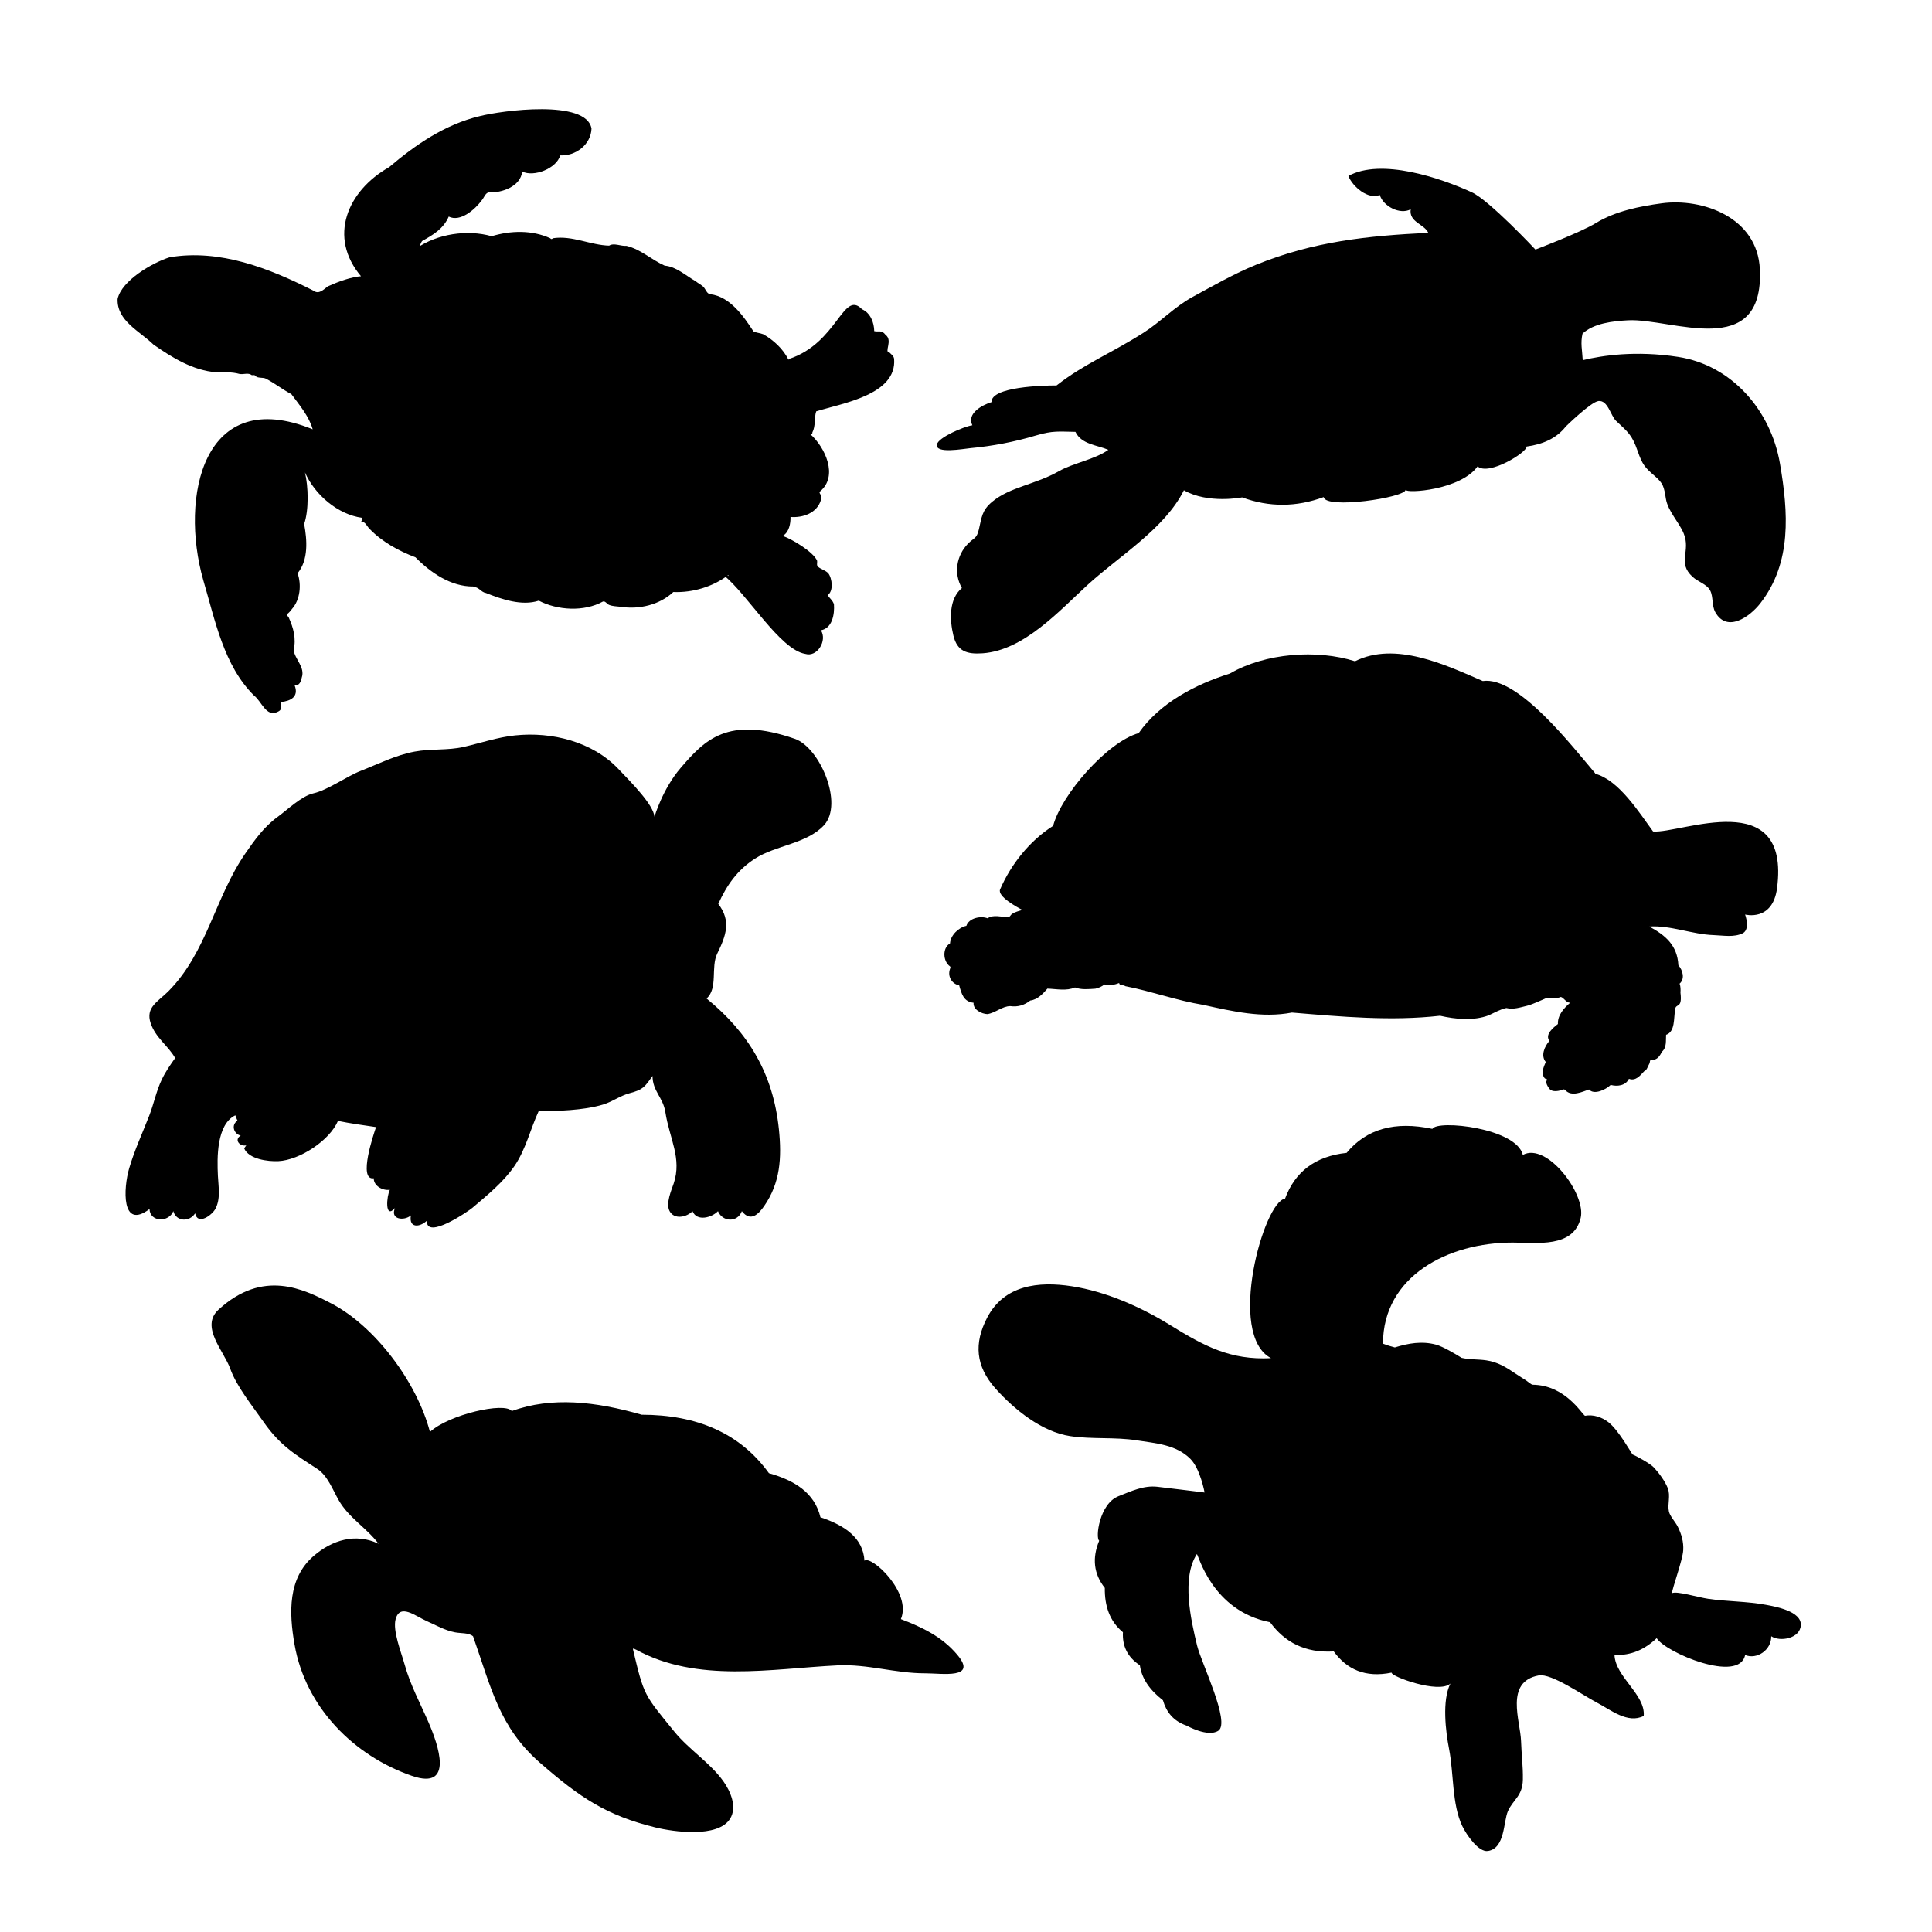 <?xml version="1.0" encoding="utf-8"?>
<!-- Generator: Adobe Illustrator 27.5.0, SVG Export Plug-In . SVG Version: 6.00 Build 0)  -->
<svg version="1.1" xmlns="http://www.w3.org/2000/svg" xmlns:xlink="http://www.w3.org/1999/xlink" x="0px" y="0px"
	 viewBox="0 0 500 500" style="enable-background:new 0 0 500 500;" xml:space="preserve">
<g id="BACKGROUND">
	<rect style="fill:#FFFFFF;" width="500" height="500"/>
</g>
<g id="OBJECTS">
	<path d="M176.17,198.721c6.126-7.124,12.103-13.57,29.523-7.518c6.467,2.247,12.704,16.787,7.55,22.372
		c-4.429,4.799-12.455,5.161-17.845,8.634c-4.583,2.954-7.306,6.871-9.51,11.72c3.435,4.432,1.971,8.285-0.275,12.881
		c-1.702,3.483,0.258,8.928-2.751,11.6c10.927,8.921,17.236,19.532,18.714,33.811c0.776,7.497,0.336,13.907-3.8,19.887
		c-1.448,2.094-3.534,4.253-5.783,1.341c-1.131,3.021-5.023,2.804-6.181,0.001c-1.563,1.65-5.458,2.78-6.594,0
		c-1.49,1.564-4.719,2.269-5.928-0.022c-1.055-1.999,0.481-5.407,1.061-7.143c2.184-6.539-1.091-11.596-2.154-18.466
		c-0.595-3.845-3.323-5.422-3.323-9.37c-2.108,2.964-2.44,3.527-5.932,4.471c-2.555,0.69-4.31,2.144-6.846,2.926
		c-4.98,1.537-12.102,1.719-16.693,1.719c-2.118,4.563-3.344,9.955-6.267,14.203c-2.875,4.178-7.018,7.544-10.878,10.815
		c-0.99,0.839-11.988,8.428-11.791,3.342c-1.809,1.722-4.713,1.991-4.126-1.375c-1.75,1.491-5.446,1.083-4.112-1.911
		c-2.757,3.081-2.146-3.247-1.335-4.719c-1.849,0.276-4.207-1.007-4.168-2.984c-4.159,0.631,0.027-11.578,0.592-13.245
		c-3.098-0.453-6.92-0.989-9.855-1.601c-2.147,5.074-9.931,10.157-15.427,10.414c-2.689,0.126-7.632-0.494-8.852-3.31
		c0.189-0.217,0.38-0.571,0.549-0.771c-1.785,0.333-3.179-1.529-1.436-2.537c-1.789-0.376-2.568-2.779-0.832-3.852
		c-0.176-0.35-0.391-0.904-0.564-1.393c-4.88,2.37-4.737,10.993-4.506,15.69c0.139,2.815,0.735,5.937-0.666,8.541
		c-0.859,1.597-4.58,4.349-5.233,1.135c-1.469,2.327-4.912,2.172-5.64-0.563c-1.135,2.955-6.032,2.901-6.167-0.543
		c-7.354,5.545-6.756-5.453-5.261-10.541c1.368-4.655,3.41-9.077,5.166-13.565c1.256-3.211,1.809-6.363,3.302-9.469
		c0.989-2.056,2.132-3.659,3.435-5.513c-1.865-3.243-5.03-5.193-6.326-8.963c-1.44-4.189,1.927-5.644,4.614-8.359
		c9.937-10.038,12.031-24.286,19.903-35.662c2.374-3.431,4.799-6.841,8.227-9.338c2.575-1.875,6.289-5.487,9.339-6.168
		c3.724-0.832,8.661-4.416,12.206-5.797c4.649-1.811,9.068-4.098,14.016-5.013c4.242-0.784,8.529-0.262,12.723-1.218
		c4.441-1.013,8.693-2.496,13.256-2.972c9.57-0.999,19.996,1.62,26.702,8.636c3.647,3.816,9.047,9.252,9.391,12.415
		C169.385,211.373,171.424,204.24,176.17,198.721z"/>
	<path d="M412.978,57.743c5.046-3.095,11.349-4.364,17.13-5.133c10.414-1.386,24.72,3.566,25.343,17.056
		c1.105,23.922-22.917,12.64-34.085,13.227c-3.924,0.206-8.884,0.748-11.804,3.443c-0.578,2.454-0.084,4.309,0.049,6.871
		c5.134-1.219,13.678-2.527,24.665-0.846c13.859,2.12,24.02,13.793,26.384,27.658c2.132,12.504,3.132,25.557-5.105,36.131
		c-2.722,3.494-8.606,7.669-11.632,2.289c-0.949-1.688-0.489-3.985-1.32-5.595c-0.868-1.683-3.105-2.227-4.556-3.553
		c-4.092-3.742-0.381-6.591-2.323-11.27c-1.201-2.896-4.085-5.751-4.6-8.974c-0.494-3.095-0.676-3.935-2.809-5.793
		c-2.593-2.26-3.217-2.852-4.523-6.6c-1.473-4.225-2.514-4.842-5.573-7.748c-1.403-1.333-2.1-5.398-4.547-5.113
		c-1.958,0.228-8.421,6.558-8.421,6.558c-2.505,3.196-6.073,4.646-10.177,5.217c0.216,1.455-9.819,7.671-12.674,5.13
		c-4.47,6.191-18.527,7.04-18.618,6.067c-0.2,2.054-20.736,5.079-21.216,1.88c-7.067,2.611-14.103,2.661-21.106,0.077
		c0,0-8.802,1.744-15.067-1.842c-4.98,9.975-16.83,17.07-24.914,24.477c-7.333,6.719-16.482,16.936-27.132,17.712
		c-4.1,0.299-6.632-0.49-7.613-4.597c-0.982-4.113-1.19-9.452,2.206-12.295c-2.22-3.82-1.362-8.471,1.559-11.452
		c1.634-1.668,2.23-1.219,2.827-3.699c0.754-3.135,0.739-4.902,3.423-7.148c4.639-3.881,11.247-4.471,17.334-7.956
		c3.619-2.072,9.351-3.04,12.756-5.506c-2.971-1.264-6.956-1.393-8.519-4.648c-4.192-0.066-5.866-0.367-10.202,0.931
		c-5.549,1.661-11.231,2.749-16.928,3.277c-1.841,0.171-9.247,1.564-8.716-0.96c0.388-1.844,7.129-4.688,9.17-4.95
		c-1.524-3.119,2.628-5.28,4.955-5.993c-0.137-3.999,13.424-4.32,16.834-4.32c7.29-5.666,13.604-8.012,22.439-13.595
		c4.46-2.818,8.113-6.781,12.766-9.309c5.352-2.908,10.778-6.033,16.437-8.33c14.914-6.056,28.828-7.49,44.569-8.265
		c-1.053-2.291-5.036-2.738-4.557-6.09c-2.796,1.491-7.12-0.788-7.999-3.708c-2.973,1.31-7.077-2.169-8.124-4.921
		c8.507-4.669,23.766,0.487,31.92,4.219c4.543,2.079,16.481,14.832,16.481,14.832S409.021,60.17,412.978,57.743z"/>
	<path d="M406.366,259.494c-1.647,1.405-3.291,3.262-3.178,5.52c-1.185,0.92-3.443,2.688-2.204,4.355
		c-1.275,1.477-2.296,3.814-0.945,5.471c-0.547,1.289-1.322,2.954-0.249,4.234c0.209,0.179,0.601,0.079,0.638,0.441
		c-0.727,0.458,0.28,1.949,0.659,2.371c0.66,0.736,2.207,0.516,3.016,0.216c0.44-0.163,0.688-0.305,1.029,0.063
		c1.624,1.738,4.368,0.383,6.111-0.212c1.284,1.505,4.363,0.046,5.598-1.175c1.678,0.444,3.846,0.239,4.724-1.585
		c1.75,0.642,2.876-0.807,3.934-1.945c0.73-0.248,0.928-1.273,1.317-1.903c0.298-0.486-0.001-1.209,0.796-1.087
		c1.335,0.07,1.975-1.064,2.517-2.087c1.268-1.142,0.948-2.867,1.053-4.367c2.407-0.812,1.927-4.343,2.343-6.442
		c0.048-1.926,1.924-0.016,1.377-4.452c0.054-0.786,0.047-1.617-0.222-2.346c1.437-1.226,0.823-3.484-0.319-4.762
		c-0.267-5.133-3.288-7.721-7.527-10.017c5.391-0.39,11.11,2.031,16.64,2.216c2.549,0.081,5.286,0.67,7.651-0.525
		c1.871-1.164,0.505-4.795,0.505-4.795s7.122,1.893,8.264-6.794c3.525-26.807-24.952-14.068-32.079-14.699
		c-3.646-4.967-8.923-13.392-15.045-14.951c-0.014-0.061,0.016-0.087,0.091-0.076c-5.701-6.658-19.93-25.249-29.125-23.91
		c-9.698-4.213-22.613-10.338-33.061-5.117c-9.892-3.136-23.238-2.122-32.334,3.154c0.02-0.002,0.04-0.003,0.059-0.005
		c-8.97,2.804-18.206,7.587-23.714,15.448c-8.111,2.289-19.979,15.853-22.139,24.009c-5.988,3.77-10.899,9.907-13.718,16.432
		c-0.775,1.805,4.375,4.608,5.748,5.313c-0.864,0.291-1.855,0.494-2.646,1.036c-0.403,0.238-0.608,0.97-1.161,0.812
		c-1.667-0.003-3.745-0.708-5.176,0.324c-1.789-0.704-4.842-0.07-5.499,1.948c-2.012,0.421-4.103,2.443-4.229,4.544
		c-2.041,1.185-1.835,4.682,0.005,5.957c0.175,0.2,0.105,0.314,0.014,0.582c-0.826,2.228,0.764,4.092,2.341,4.297
		c0.634,2.215,1.123,4.24,3.74,4.527c-0.177,1.755,2.028,2.885,3.565,2.94c2.084-0.298,3.847-2.069,5.946-2.072
		c1.906,0.283,3.664-0.247,5.164-1.451c1.911-0.222,3.311-1.813,4.43-3.075c2.292,0.073,4.913,0.673,7.137-0.302
		c1.629,0.647,3.553,0.43,5.282,0.317c0.805-0.18,1.711-0.539,2.302-1.093c1.257,0.312,2.596,0.143,3.779-0.353
		c0.018,0.036,0.05,0.054,0.097,0.054c0.078,0.727,1.117,0.322,1.548,0.739c6.802,1.321,13.382,3.745,20.235,4.853
		c7.532,1.665,15.222,3.463,22.9,1.982c12.753,1.065,25.623,2.26,38.334,0.823c4.001,0.916,8.639,1.364,12.563-0.096
		c1.501-0.673,2.988-1.571,4.589-1.906c1.825,0.458,3.626-0.172,5.41-0.596c1.722-0.471,3.305-1.305,4.92-1.965
		c1.286-0.061,2.601,0.206,3.796-0.308C404.829,258.299,405.331,259.545,406.366,259.494z"/>
	<path d="M80.92,111.106c-28.393-11.558-34.438,17.547-28.314,39.035c3.078,10.389,5.256,22.067,13.169,29.9
		c1.89,1.404,3.114,5.653,6.033,4.207c1.473-0.642,0.736-1.492,0.996-2.576c2.452-0.269,4.568-1.36,3.463-4.27
		c1.227,0.054,1.62-1.007,1.822-2.02c0.925-2.695-1.744-4.699-2.098-7.144c0.706-2.968-0.055-5.775-1.274-8.445
		c-0.145-0.327-0.59-0.467-0.414-0.85c0.47-0.363,0.892-0.83,1.261-1.348c2.139-2.389,2.485-6.317,1.454-9.236
		c2.854-3.485,2.461-8.636,1.697-12.75c1.243-3.622,1.093-9.623,0.212-13.348c2.541,5.796,8.524,10.903,14.782,11.747
		c0.026,0.345-0.05,0.674-0.228,0.985c1.09,0.008,1.413,1.102,2.063,1.767c3.285,3.459,7.602,5.798,11.983,7.468
		c3.928,3.989,9.173,7.608,14.971,7.553c0.014,0.068,0.028,0.136,0.042,0.204c1.313-0.223,1.919,1.277,3.188,1.463
		c4.167,1.672,9.348,3.436,13.711,1.998c4.812,2.516,11.713,2.937,16.593,0.233c0.605-0.211,1.04,0.639,1.603,0.864
		c1.006,0.401,1.929,0.347,2.999,0.49c4.827,0.774,10.135-0.547,13.616-3.823c5.001,0.205,10.276-1.355,14.235-4.398
		c0.018,0.072,0.037,0.145,0.055,0.217c-0.004-0.05-1.24-0.1-1.244-0.149c5.998,4.737,14.568,19.262,21.08,20.337
		c3.129,0.984,5.782-3.474,4.076-6.101c2.967-0.518,3.558-4.192,3.374-6.711c-0.245-0.943-1.165-1.636-1.649-2.382
		c1.588-1.002,1.207-4.367,0.164-5.689c-0.735-0.737-1.772-0.97-2.548-1.589c-0.587-0.467-0.228-0.972-0.333-1.643
		c-0.978-2.301-6.504-5.581-8.883-6.416c1.637-0.939,2.049-3.178,2.007-4.901c3.19,0.251,6.815-0.976,7.852-4.328
		c0.064-0.37,0.052-1.001-0.057-1.36c-0.133-0.435-0.454-0.519-0.154-0.918c4.792-3.98,1.318-11.392-2.486-14.793
		c0.15-0.073,0.307-0.09,0.472-0.051c0.437,0.103-0.118-0.02,0.027-0.412c0.895-1.74,0.425-3.705,0.993-5.463
		c6.779-2.113,20.909-4.292,20.164-13.578c-0.079-0.752-0.744-1.182-1.242-1.684c-1.416-0.001,0.976-3.138-0.967-4.53
		c-1.026-1.366-1.695-0.694-2.936-0.967c-0.026-2.191-0.964-4.703-3.16-5.669c-4.933-5.117-6.276,8.774-18.988,12.896
		c-0.016,0.066-0.032,0.132-0.048,0.199c-1.303-2.776-3.924-5.17-6.544-6.631c-0.826-0.324-1.773-0.346-2.52-0.741
		c-2.585-3.971-6.067-8.974-11.136-9.615c-0.808-0.083-1.094-0.929-1.534-1.563c-0.568-0.819-1.577-1.184-2.34-1.829
		c-2.542-1.451-4.97-3.75-7.954-4.002c-3.285-1.439-6.215-4.243-9.892-5.121c-1.441,0.144-3.256-0.865-4.527-0.036
		c0.049-0.005,0.099-0.009,0.148-0.014c-4.961-0.109-9.648-2.718-14.726-1.916c-0.105,0.273-0.473,0.27-0.593,0.011
		c-4.763-2.177-10.249-2.03-15.2-0.54c-6.294-1.785-14.078-0.629-19.449,3.129c0.814,0.453,0.998-1.519,1.506-1.918
		c2.863-1.585,5.504-3.194,6.838-6.294c3.021,1.521,6.857-1.903,8.553-4.219c0.577-0.646,0.909-1.877,1.79-2.048
		c3.396,0.186,8.256-1.53,8.674-5.388c3.031,1.485,8.836-0.75,9.844-4.18c3.982,0.187,7.923-2.763,8.09-6.927
		c-1.271-7.654-23.273-4.687-28.99-3.216c-8.914,2.128-16.562,7.382-23.409,13.203c-10.786,6.104-15.912,18.099-7.149,28.347
		c0.064-0.054,0.128-0.109,0.191-0.163c-2.979,0.229-6.128,1.411-8.879,2.647c-1.117,0.813-2.306,2.188-3.73,1.114
		c-11.427-5.796-24.173-10.813-37.194-8.644c-4.499,1.407-12.44,6.031-13.49,10.793c-0.215,5.694,5.743,8.329,9.292,11.816
		c4.816,3.352,10.202,6.708,16.229,7.16c2.001,0.025,4.056-0.121,5.993,0.425c1.043,0.222,2.318-0.404,3.198,0.315
		c0.391,0.091,0.685-0.176,0.998,0.233c0.452,0.591,1.914,0.334,2.563,0.635c2.34,1.177,4.375,2.849,6.686,4.041
		C77.47,104.772,80.015,107.814,80.92,111.106z"/>
	<path d="M247.751,428.263c-3.941-4.695-9.129-7.152-14.604-9.239c2.905-6.877-7.634-16.571-9.425-15.121
		c-0.353-5.791-4.912-9.086-11.394-11.238c-1.499-6.276-6.605-9.519-13.325-11.404c-7.525-10.407-18.714-15.122-32.934-15.132
		c-11.911-3.437-23.335-4.712-33.622-0.946c-1.802-2.43-16.247,0.879-21.174,5.397c-3.373-12.875-14.222-27.412-25.636-33.303
		c-7.05-3.639-17.55-8.928-29.096,1.671c-4.807,4.413,1.425,10.715,3.038,15.253c1.65,4.642,5.728,9.615,8.664,13.837
		c4.211,6.057,8.244,8.454,13.883,12.123c2.633,1.713,3.985,5.377,5.498,8.035c2.64,4.638,7.132,7.102,10.351,11.324
		c-5.953-2.842-12.019-0.967-16.802,3.157c-6.684,5.764-6.386,14.642-4.951,22.884c2.848,16.356,15.407,28.86,30.41,34.037
		c10.932,3.772,6.82-7.989,4.249-13.909c-2.196-5.056-4.702-9.626-6.197-15.027c-0.807-2.915-3.112-8.652-2.292-11.634
		c1.136-4.133,5.053-0.822,8.041,0.507c2.415,1.074,4.702,2.407,7.334,2.912c1.562,0.3,3.534,0.067,4.662,1.026
		c4.69,13.321,6.786,23.571,17.346,32.757c10.368,9.018,17.137,13.589,29.816,16.708c4.728,1.163,16.168,2.758,19.329-2.203
		c1.952-3.064,0.105-7.199-1.721-9.75c-3.462-4.837-8.882-8.167-12.715-12.881c-7.814-9.612-7.797-9.146-10.663-21.24
		c0.233-0.713,0.288,0.044,0.721,0.031c15.912,8.748,35.051,4.956,52.228,4.105c7.728-0.383,14.944,2.071,22.687,2.054
		C243.778,433.044,253.086,434.617,247.751,428.263z"/>
	<path d="M457.008,415.323c-4.962-0.922-9.937-0.831-14.893-1.548c-2.721-0.394-8.177-2.098-9.398-1.466
		c-0.012-1.078,2.746-8.516,2.9-11.101c0.13-2.184-0.456-4.181-1.412-6.108c-0.614-1.238-2.016-2.673-2.295-3.94
		c-0.425-1.932,0.498-4.031-0.315-6.083c-0.708-1.785-2.269-3.889-3.566-5.288c-1.04-1.122-4.941-3.171-5.51-3.367
		c-0.379-0.408-3.601-6.256-6.221-8.323c-1.754-1.383-4.009-2.092-6.117-1.696c-0.954-0.656-5.135-7.909-13.479-8.038
		c-0.451-0.007-1.33-0.833-1.691-1.068c-0.93-0.605-1.886-1.186-2.799-1.806c-2.465-1.672-4.577-2.992-7.568-3.435
		c-2.076-0.307-4.333-0.164-6.37-0.644c-1.636-1.02-4.859-2.943-6.645-3.423c-3.661-0.983-7.161-0.351-10.643,0.725
		c-1.028-0.261-2.051-0.571-3.07-0.97c0.015-17.446,16.806-26.183,33.577-26.171c6.258,0.004,15.695,1.457,17.587-6.371
		c1.467-6.068-8.699-19.699-14.973-16.314c-1.64-6.959-22.062-9.159-23.409-6.74c-9.708-2.071-17.091,0.027-22.197,6.212
		c-8.205,0.878-13.385,4.967-15.93,11.852c-5.501,0.668-15.179,35.251-3.62,41.284c-10.543,0.528-17.261-3.097-26.195-8.616
		c-7.595-4.692-16.574-8.638-25.382-10c-8.625-1.334-17.485-0.324-21.891,8.116c-3.468,6.644-3.012,12.581,2.17,18.381
		c4.834,5.411,11.944,11.165,19.265,12.281c5.7,0.868,11.6,0.203,17.281,1.099c4.859,0.766,10.169,1.078,13.887,4.814
		c2.552,2.564,3.66,8.686,3.66,8.686s-9.669-1.197-12.238-1.484c-3.527-0.394-6.683,1.121-10.026,2.427
		c-4.987,1.948-6.036,10.872-5.011,11.528c-1.869,4.497-1.438,8.582,1.452,12.225c-0.067,4.654,1.24,8.607,4.692,11.469
		c-0.182,3.462,1.079,6.387,4.384,8.551c0.452,3.391,2.531,6.388,5.968,9.055c0.864,2.985,2.637,5.361,6.148,6.572
		c0,0,5.505,3.104,8.198,1.301c3.18-2.13-4.416-17.531-5.51-22.039c-1.653-6.813-4.033-17.493-0.063-23.663
		c0.396,0.058,3.885,14.695,18.956,17.632c3.755,5.132,9.012,8.007,16.48,7.558c3.388,4.65,8.153,6.88,14.981,5.482
		c-0.404,0.9,12.209,5.589,15.206,2.831c-2.21,4.357-1.228,12.434-0.34,16.964c1.217,6.208,0.713,14.263,3.397,19.886
		c1.135,2.377,4.243,6.831,6.622,6.489c4.487-0.646,4.015-7.584,5.203-10.311c1.284-2.946,3.794-3.877,3.871-8.168
		c0.063-3.513-0.358-6.441-0.469-9.967c-0.165-5.208-4.292-15.339,4.56-16.994c3.303-0.618,11.546,5.208,15.096,7.052
		c3.508,1.822,7.941,5.531,12.089,3.427c0.493-5.539-7.323-10.053-7.564-15.77c4.35,0.155,7.84-1.437,10.92-4.356
		c2.307,3.75,21.412,11.783,22.885,4.356c3.049,1.276,6.835-1.316,6.759-4.851c2.227,1.517,7.564,0.61,7.659-2.946
		C466.148,416.982,459.526,415.791,457.008,415.323z"/>
</g>
</svg>
